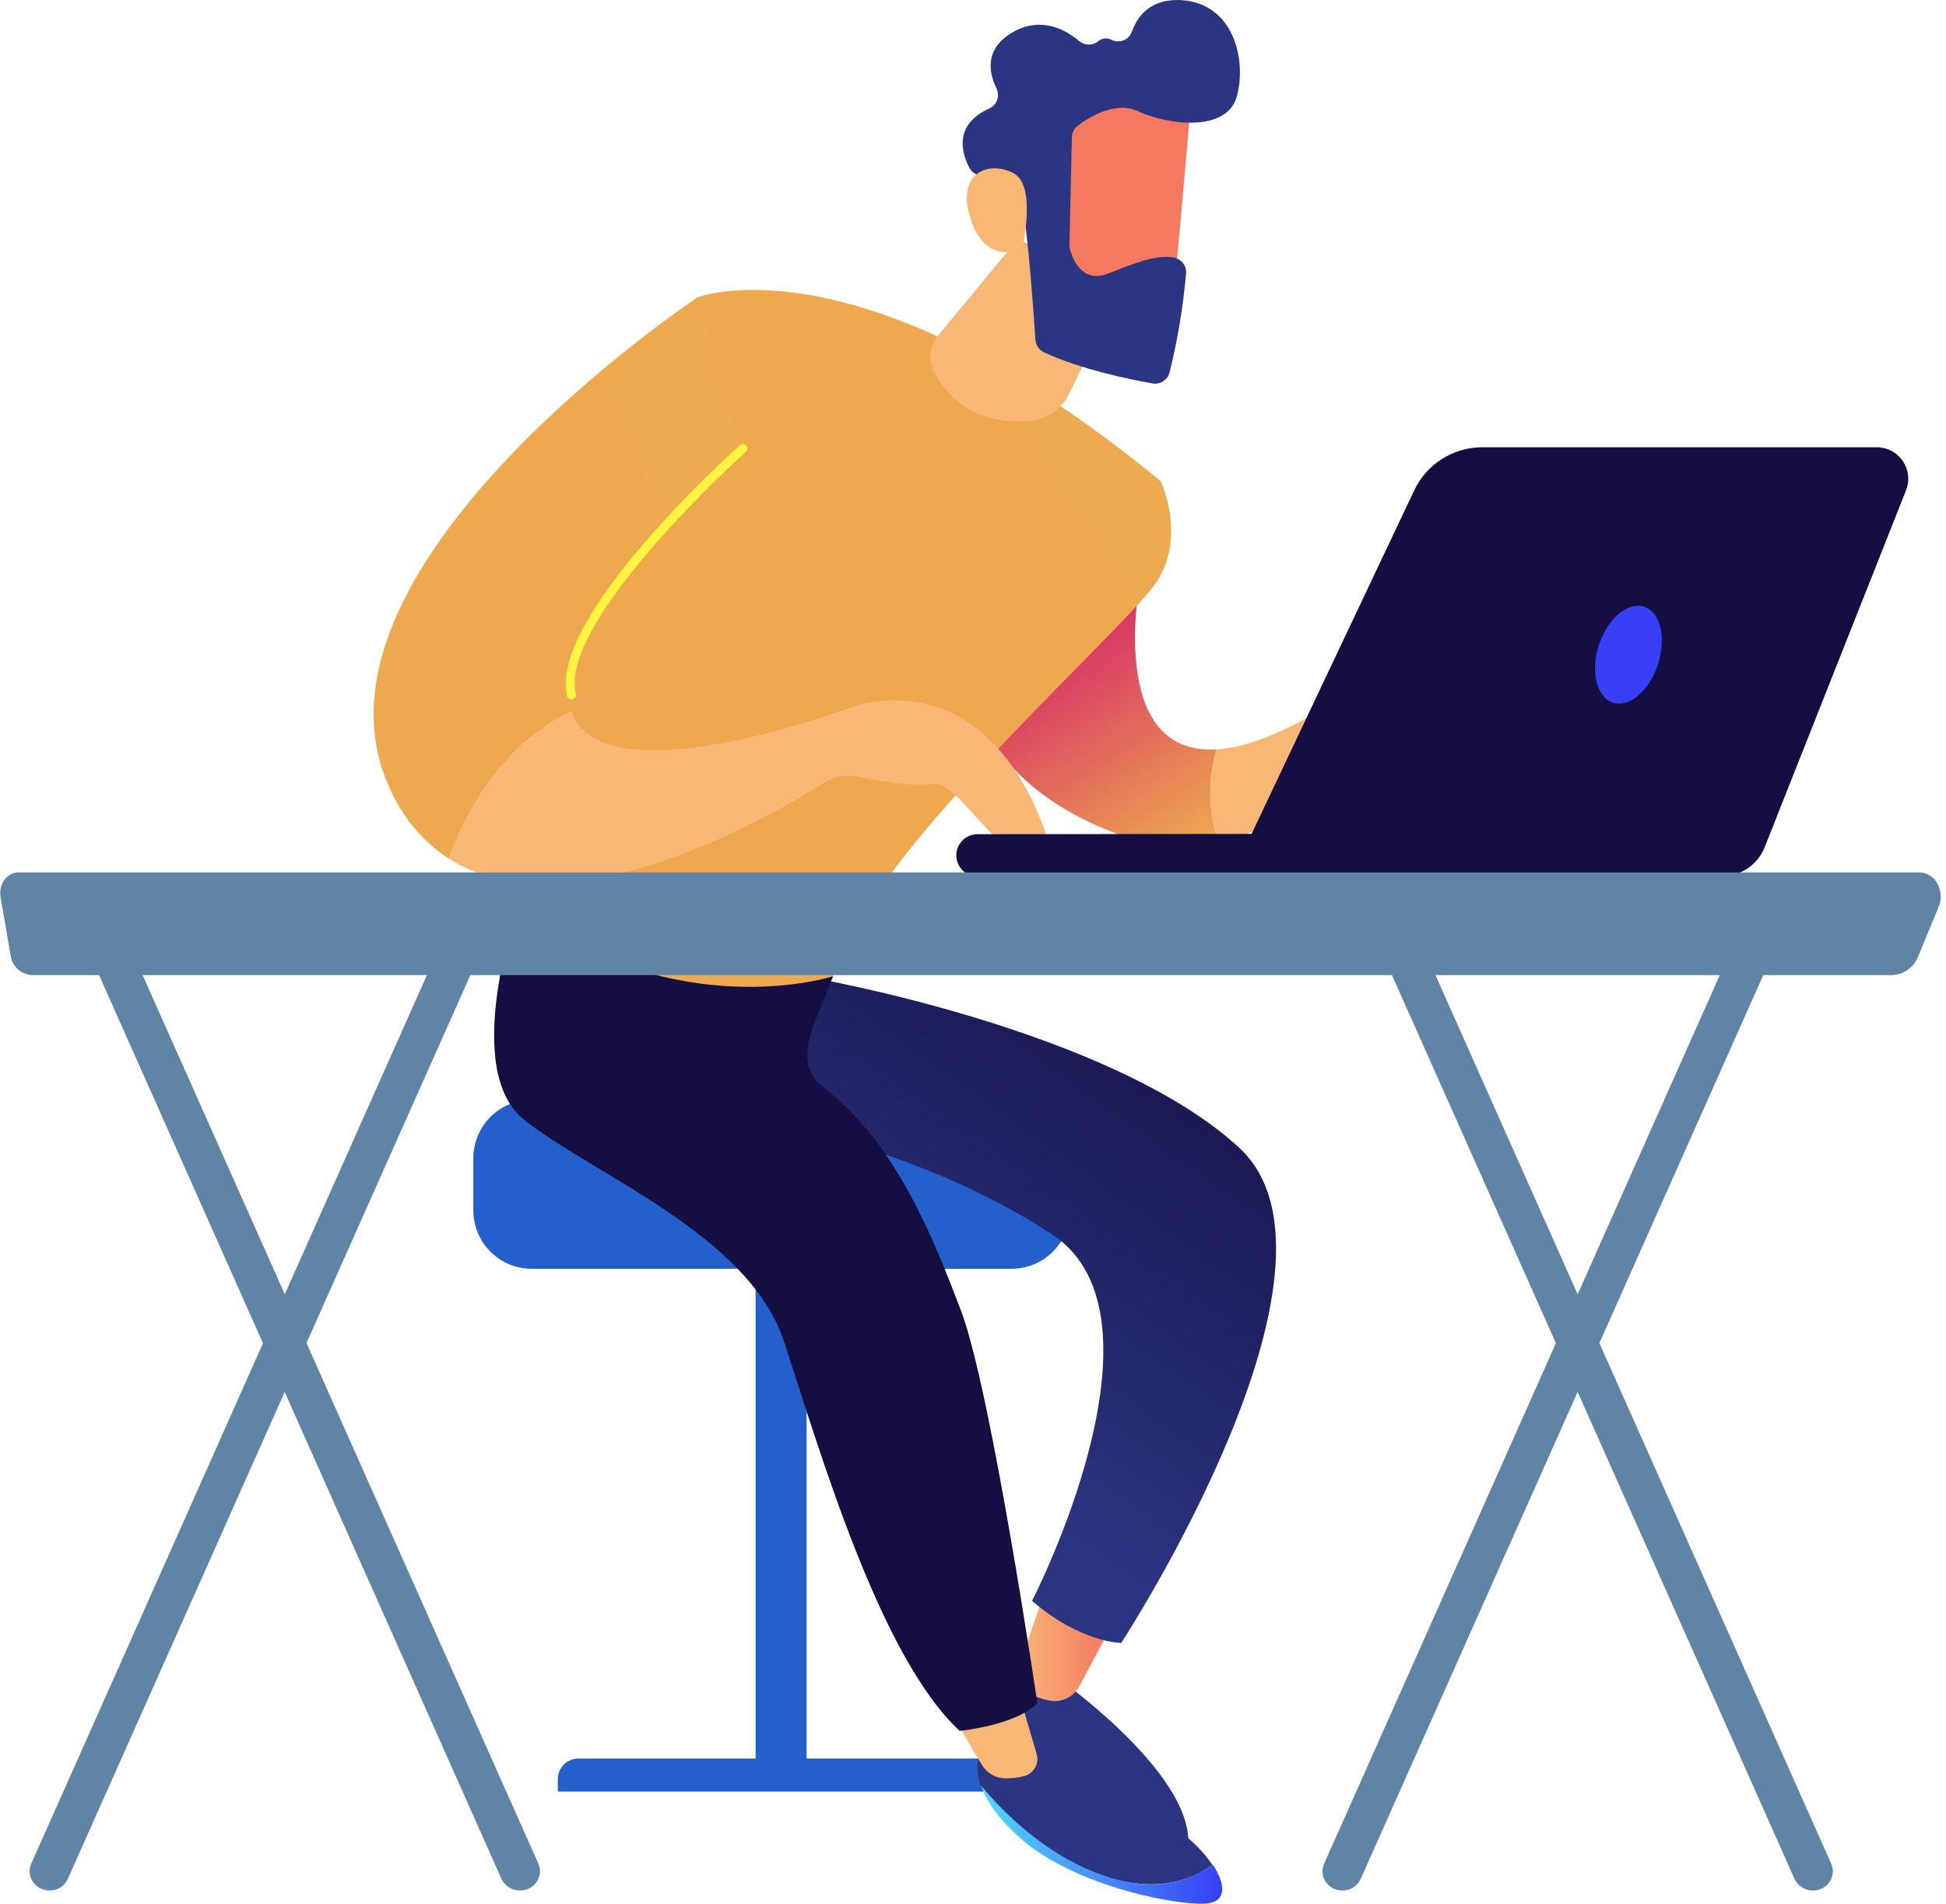 <svg width="276" height="270" viewBox="0 0 276 270" fill="none" xmlns="http://www.w3.org/2000/svg">
<path d="M107.166 252.597H114.395L114.395 174.583H107.166L107.166 252.597Z" fill="#2360CC"/>
<path d="M142.453 254.1H79.11V252.336C79.11 251.559 79.418 250.813 79.968 250.264C80.517 249.714 81.262 249.406 82.038 249.406H139.739C140.459 249.406 141.149 249.692 141.658 250.201C142.167 250.71 142.453 251.401 142.453 252.121V254.1V254.1Z" fill="#2360CC"/>
<path d="M67.133 171.7C67.143 173.888 68.017 175.983 69.565 177.528C71.114 179.074 73.21 179.944 75.397 179.949H143.488C145.675 179.944 147.772 179.074 149.32 177.528C150.868 175.983 151.743 173.888 151.752 171.7V164.234C151.743 162.046 150.868 159.951 149.32 158.405C147.772 156.86 145.675 155.99 143.488 155.985H75.397C73.21 155.99 71.114 156.86 69.565 158.405C68.017 159.951 67.143 162.046 67.133 164.234V171.7Z" fill="#2360CC"/>
<path d="M151.062 238.777C151.062 238.777 171.713 253.624 168.122 263.599C168.122 263.599 145.531 253.876 142.798 246.214C140.065 238.553 143.264 235.175 143.264 235.175L151.062 238.777Z" fill="url(#guyDeskLaptopPaint0)"/>
<path d="M147.955 226.375L144.578 236.108C144.32 236.822 144.31 237.602 144.548 238.323C144.787 239.044 145.261 239.664 145.894 240.083C146.759 240.597 147.705 240.959 148.692 241.156C149.537 241.355 150.424 241.269 151.215 240.911C152.007 240.554 152.657 239.944 153.066 239.178L157.105 231.591L147.955 226.375Z" fill="url(#guyDeskLaptopPaint1)"/>
<path d="M115.094 138.656C115.094 138.656 157.516 145.991 175.724 162.75C193.931 179.51 159.027 233.01 159.027 233.01C159.027 233.01 153.309 233.01 146.379 227.047C146.379 227.047 167.068 186.827 149.243 175.087C129.188 161.901 106.084 158.934 106.084 158.934L114.703 139.944L115.094 138.656Z" fill="url(#guyDeskLaptopPaint2)"/>
<path d="M164.541 258.103C159.999 256.004 147.136 247.026 144.953 246.634C142.771 246.242 139.021 248.781 139.021 248.781C139.021 248.781 138.088 250.414 139.086 253.279C142.108 256.918 148.805 263.87 157.816 266.455C164.448 268.322 169.084 266.586 171.966 264.505C170.087 261.764 167.528 259.558 164.541 258.103V258.103Z" fill="url(#guyDeskLaptopPaint3)"/>
<path d="M157.88 266.436C148.87 263.851 142.173 256.899 139.15 253.26C139.813 255.191 141.333 257.683 144.598 260.604C152.675 267.845 168.103 270.458 171.386 269.936C174.017 269.534 173.765 267.136 172.03 264.467C169.073 266.567 164.465 268.368 157.88 266.436Z" fill="url(#guyDeskLaptopPaint4)"/>
<path d="M135.186 242.416C135.242 243.667 137.797 247.95 139.29 250.348C139.636 250.914 140.122 251.382 140.699 251.709C141.277 252.035 141.928 252.209 142.592 252.215C143.513 252.228 144.432 252.118 145.325 251.888C145.966 251.696 146.506 251.257 146.824 250.667C147.142 250.077 147.213 249.385 147.022 248.743L144.103 238.795L135.186 242.416Z" fill="url(#guyDeskLaptopPaint5)"/>
<path d="M74.269 125.983C74.269 125.983 64.848 151.105 74.269 158.747C83.69 166.39 106.16 174.994 111.178 190.214C116.196 205.434 124.722 235.007 136.12 245.486C136.12 245.486 144.133 244.712 147.127 241.53C147.127 241.53 140.597 197.372 136.353 186.043C132.622 176.235 127.175 162.069 116.709 154.156C113.706 151.888 114.228 148.296 115.618 144.824L118.155 138.469L74.269 125.983Z" fill="url(#guyDeskLaptopPaint6)"/>
<path d="M172.515 106.284C156.714 107.217 161.639 82.068 161.928 81.088L137.947 97.979C137.947 97.979 139.216 111.435 159.149 118.509C163.541 120.125 168.3 120.468 172.879 119.498C171.385 115.239 171.258 110.619 172.515 106.284V106.284Z" fill="url(#guyDeskLaptopPaint7)"/>
<path d="M203.054 98.716C197.169 94.629 190.499 98.716 190.499 98.716C182.627 103.849 176.806 106.032 172.516 106.284C171.264 110.61 171.391 115.219 172.88 119.47C181.694 117.604 188 111.211 190.742 107.945C191.217 107.378 191.893 107.016 192.628 106.936C193.364 106.856 194.102 107.064 194.687 107.516C195.909 108.449 197.103 109.802 196.879 111.202C196.46 113.946 199.678 114.813 199.892 113.815C200.107 112.816 198.801 106.928 198.801 106.928C198.801 106.928 205.181 113.33 207.671 115.784C210.162 118.238 213.268 115.784 213.268 115.784C213.268 115.784 208.94 102.794 203.054 98.716Z" fill="url(#guyDeskLaptopPaint8)"/>
<path d="M98.865 42.193C98.865 42.193 121.839 33.011 164.606 68.229C164.606 68.229 168.178 75.611 164.279 82.171C160.38 88.731 123.238 120.721 118.154 138.46C118.154 138.46 96.029 145.636 73.158 128.634C73.158 128.634 75.173 79.259 98.865 42.193Z" fill="url(#guyDeskLaptopPaint9)"/>
<path d="M144.289 34L132.975 47.68C132.422 48.342 132.073 49.15 131.968 50.006C131.864 50.862 132.01 51.73 132.387 52.505C133.954 55.706 137.676 60.353 145.94 59.709C147.148 59.617 148.31 59.211 149.312 58.53C150.313 57.849 151.119 56.917 151.649 55.827L159.558 39.515L144.289 34Z" fill="url(#guyDeskLaptopPaint10)"/>
<path d="M81.069 100.778C78.401 89.944 105.423 65.784 105.423 65.784L98.894 42.193C98.894 42.193 40.55 80.939 55.418 112.097C57.189 116.048 60.053 119.409 63.673 121.784C68.336 109.167 75.799 103.381 81.069 100.778Z" fill="url(#guyDeskLaptopPaint11)"/>
<path d="M81.049 99.201C80.907 99.199 80.77 99.15 80.659 99.063C80.547 98.975 80.468 98.853 80.433 98.716C77.71 87.639 103.864 64.085 104.983 63.096C105.11 63.004 105.265 62.962 105.421 62.977C105.577 62.993 105.721 63.066 105.826 63.182C105.931 63.297 105.99 63.448 105.991 63.604C105.992 63.761 105.936 63.912 105.832 64.029C105.562 64.272 79.127 88.059 81.674 98.398C81.695 98.48 81.699 98.565 81.687 98.648C81.675 98.731 81.646 98.811 81.603 98.883C81.559 98.955 81.502 99.018 81.434 99.068C81.366 99.117 81.289 99.153 81.207 99.173L81.049 99.201Z" fill="url(#guyDeskLaptopPaint12)"/>
<path d="M121.997 99.845C121.997 99.845 89.966 112.256 82.14 102.925C81.622 102.302 81.254 101.567 81.068 100.778C75.798 103.382 68.336 109.168 63.672 121.784C80.517 132.525 109.321 115.812 117.1 110.885C118.38 110.072 119.925 109.787 121.409 110.091C124.413 110.717 129.599 111.631 132.397 111.202C136.492 110.567 142.369 124.976 149.01 120.534C148.972 120.534 143.292 95.487 121.997 99.845Z" fill="url(#guyDeskLaptopPaint13)"/>
<path d="M168.905 13.908C169.017 14.347 166.256 44.246 166.256 44.246L149.168 42.314L147.619 13.61C147.619 13.61 167.002 6.545 168.905 13.908Z" fill="url(#guyDeskLaptopPaint14)"/>
<path d="M152.022 19.535L151.677 34.727C151.666 34.92 151.688 35.112 151.742 35.297C152.031 36.454 153.346 40.355 157.264 38.768C160.818 37.331 164.092 36.071 166.489 36.529C167.009 36.624 167.474 36.911 167.793 37.332C168.112 37.753 168.263 38.279 168.214 38.806C167.802 43.541 167.019 48.237 165.873 52.85C165.733 53.362 165.406 53.802 164.957 54.085C164.509 54.369 163.97 54.474 163.448 54.38C160.183 53.802 153.337 52.402 148.095 49.985C147.747 49.828 147.447 49.579 147.229 49.265C147.01 48.951 146.881 48.584 146.854 48.203C146.602 44.405 145.782 32.87 145.054 29.688C144.373 26.702 140.456 25.302 138.767 24.826C138.494 24.752 138.24 24.622 138.018 24.445C137.797 24.269 137.614 24.049 137.48 23.8C136.547 22.008 135.018 17.79 140.278 15.401C140.541 15.286 140.777 15.119 140.973 14.909C141.169 14.7 141.32 14.453 141.418 14.184C141.516 13.914 141.558 13.627 141.541 13.341C141.525 13.055 141.451 12.774 141.323 12.518C140.269 10.362 139.551 6.965 143.571 4.614C147.591 2.262 151.117 4.157 153.057 5.827C153.441 6.146 153.924 6.321 154.424 6.321C154.923 6.321 155.406 6.146 155.79 5.827C156.057 5.612 156.382 5.483 156.723 5.456C157.064 5.43 157.406 5.507 157.702 5.678C157.967 5.799 158.254 5.864 158.545 5.868C158.836 5.872 159.125 5.815 159.393 5.701C159.661 5.587 159.902 5.418 160.101 5.205C160.299 4.992 160.452 4.74 160.547 4.464C161.349 2.243 163.196 -0.201 167.487 0.013C175.098 0.47 176.814 8.636 175.415 13.694C174.016 18.751 165.752 17.781 161.424 15.784C158.159 14.263 154.41 16.642 152.796 17.874C152.547 18.072 152.348 18.325 152.213 18.614C152.079 18.902 152.013 19.217 152.022 19.535Z" fill="url(#guyDeskLaptopPaint15)"/>
<path d="M144.98 35.222C144.98 35.222 147.107 26.31 143.721 24.547C140.335 22.783 135.783 24.397 137.499 30.5C139.626 38.087 144.98 35.222 144.98 35.222Z" fill="url(#guyDeskLaptopPaint16)"/>
<path d="M138.414 124.313H138.564L205.778 124.238C206.186 124.261 206.594 124.2 206.978 124.06C207.361 123.92 207.712 123.702 208.009 123.421C208.306 123.141 208.542 122.802 208.704 122.427C208.865 122.051 208.949 121.647 208.949 121.238C208.949 120.83 208.865 120.425 208.704 120.05C208.542 119.674 208.306 119.336 208.009 119.055C207.712 118.774 207.361 118.557 206.978 118.417C206.594 118.276 206.186 118.215 205.778 118.238L138.554 118.313C137.784 118.334 137.052 118.65 136.508 119.196C135.965 119.742 135.652 120.476 135.634 121.246C135.616 122.017 135.894 122.765 136.412 123.335C136.929 123.906 137.646 124.256 138.414 124.313V124.313Z" fill="url(#guyDeskLaptopPaint17)"/>
<path d="M266.201 63.433H210.236C208.214 63.431 206.234 64.004 204.525 65.085C202.816 66.165 201.449 67.709 200.582 69.536L174.67 124.276H244.235C245.533 124.272 246.8 123.881 247.875 123.153C248.95 122.425 249.784 121.393 250.27 120.189L270.333 69.536C270.601 68.86 270.699 68.129 270.62 67.407C270.541 66.685 270.287 65.993 269.879 65.392C269.472 64.79 268.924 64.297 268.283 63.956C267.642 63.614 266.927 63.435 266.201 63.433V63.433Z" fill="url(#guyDeskLaptopPaint18)"/>
<path d="M226.765 91.502C225.553 95.235 226.448 98.912 228.771 99.658C231.093 100.405 233.947 97.96 235.16 94.199C236.373 90.439 235.477 86.79 233.164 86.043C230.851 85.297 227.978 87.742 226.765 91.502Z" fill="url(#guyDeskLaptopPaint19)"/>
<path d="M257.125 268.125C257.509 268.124 257.889 268.048 258.244 267.901C258.582 267.77 258.889 267.571 259.147 267.317C259.406 267.064 259.61 266.76 259.748 266.425C259.885 266.09 259.954 265.731 259.949 265.369C259.944 265.006 259.865 264.649 259.718 264.318L200.488 131.321C200.173 130.645 199.607 130.119 198.911 129.852C198.215 129.586 197.443 129.601 196.757 129.893C196.421 130.026 196.114 130.225 195.856 130.479C195.598 130.733 195.394 131.036 195.256 131.37C195.117 131.705 195.048 132.064 195.051 132.425C195.054 132.787 195.13 133.145 195.274 133.477L254.532 266.502C254.76 266.995 255.127 267.411 255.587 267.699C256.048 267.988 256.582 268.136 257.125 268.125V268.125Z" fill="#6084A5"/>
<path d="M7.025 268.125C7.572 268.133 8.108 267.981 8.569 267.687C9.03 267.394 9.394 266.972 9.618 266.473L68.858 133.477C69.002 133.145 69.079 132.788 69.082 132.427C69.086 132.065 69.017 131.707 68.88 131.373C68.742 131.038 68.539 130.735 68.282 130.481C68.025 130.227 67.72 130.027 67.384 129.893C66.699 129.598 65.925 129.582 65.228 129.849C64.532 130.115 63.966 130.644 63.653 131.321L4.432 264.318C4.288 264.65 4.212 265.007 4.209 265.369C4.206 265.731 4.276 266.09 4.414 266.424C4.552 266.759 4.757 267.062 5.015 267.315C5.273 267.569 5.579 267.768 5.915 267.901C6.267 268.048 6.644 268.124 7.025 268.125V268.125Z" fill="#6084A5"/>
<path d="M190.396 268.125C190.942 268.133 191.479 267.981 191.939 267.687C192.4 267.394 192.765 266.972 192.989 266.473L252.228 133.477C252.373 133.145 252.449 132.788 252.453 132.427C252.457 132.065 252.388 131.707 252.25 131.373C252.113 131.038 251.909 130.735 251.652 130.481C251.396 130.227 251.09 130.027 250.755 129.893C250.069 129.598 249.296 129.582 248.599 129.849C247.902 130.115 247.337 130.644 247.023 131.321L187.803 264.318C187.658 264.649 187.582 265.006 187.578 265.368C187.575 265.729 187.643 266.088 187.781 266.422C187.918 266.756 188.122 267.059 188.379 267.313C188.636 267.568 188.941 267.767 189.277 267.901C189.632 268.048 190.012 268.124 190.396 268.125Z" fill="#6084A5"/>
<path d="M73.765 268.125C74.146 268.124 74.523 268.048 74.875 267.901C75.212 267.768 75.518 267.569 75.776 267.315C76.034 267.062 76.238 266.759 76.377 266.424C76.515 266.09 76.585 265.731 76.582 265.369C76.578 265.007 76.502 264.65 76.358 264.318L17.119 131.321C16.806 130.644 16.24 130.115 15.543 129.849C14.847 129.582 14.073 129.598 13.388 129.893C13.052 130.026 12.745 130.225 12.487 130.479C12.229 130.733 12.025 131.036 11.887 131.37C11.748 131.705 11.679 132.063 11.682 132.425C11.685 132.787 11.761 133.145 11.905 133.477L71.135 266.501C71.371 266.996 71.745 267.412 72.211 267.7C72.678 267.988 73.217 268.136 73.765 268.125V268.125Z" fill="#6084A5"/>
<path d="M0.077 127.216C0.002 126.79 0.012 126.353 0.108 125.932C0.205 125.51 0.384 125.112 0.636 124.761C0.875 124.44 1.186 124.178 1.544 123.999C1.902 123.819 2.297 123.725 2.698 123.726H272.19C272.721 123.736 273.241 123.888 273.695 124.165C274.149 124.442 274.521 124.834 274.773 125.303C275.051 125.8 275.212 126.354 275.246 126.923C275.28 127.491 275.186 128.06 274.969 128.587L272.05 135.642C271.762 136.405 271.253 137.065 270.589 137.537C269.924 138.01 269.134 138.272 268.319 138.292H4.545C3.789 138.259 3.07 137.96 2.514 137.448C1.957 136.935 1.6 136.243 1.504 135.493L0.077 127.216Z" fill="#6084A5"/>
<defs>
<linearGradient id="guyDeskLaptopPaint0" x1="7458.11" y1="12778.4" x2="7057.58" y2="13522" gradientUnits="userSpaceOnUse">
<stop stop-color="#2B3582"/>
<stop offset="1" stop-color="#150E42"/>
</linearGradient>
<linearGradient id="guyDeskLaptopPaint1" x1="144.382" y1="233.775" x2="157.105" y2="233.775" gradientUnits="userSpaceOnUse">
<stop stop-color="#F9B776"/>
<stop offset="1" stop-color="#F47960"/>
</linearGradient>
<linearGradient id="guyDeskLaptopPaint2" x1="126.828" y1="200.19" x2="180.784" y2="124.607" gradientUnits="userSpaceOnUse">
<stop stop-color="#2B3582"/>
<stop offset="0.23" stop-color="#252A70"/>
<stop offset="0.73" stop-color="#19164F"/>
<stop offset="1" stop-color="#150E42"/>
</linearGradient>
<linearGradient id="guyDeskLaptopPaint3" x1="8961.27" y1="9921.5" x2="8175.47" y2="11580.1" gradientUnits="userSpaceOnUse">
<stop stop-color="#2B3582"/>
<stop offset="1" stop-color="#150E42"/>
</linearGradient>
<linearGradient id="guyDeskLaptopPaint4" x1="139.104" y1="261.64" x2="173.299" y2="261.64" gradientUnits="userSpaceOnUse">
<stop stop-color="#53D8FF"/>
<stop offset="1" stop-color="#3840F7"/>
</linearGradient>
<linearGradient id="guyDeskLaptopPaint5" x1="2961.48" y1="6472.26" x2="3114.34" y2="6472.26" gradientUnits="userSpaceOnUse">
<stop stop-color="#F9B776"/>
<stop offset="1" stop-color="#F47960"/>
</linearGradient>
<linearGradient id="guyDeskLaptopPaint6" x1="16002.1" y1="54656.4" x2="16590.9" y2="41734.7" gradientUnits="userSpaceOnUse">
<stop stop-color="#2B3582"/>
<stop offset="1" stop-color="#150E42"/>
</linearGradient>
<linearGradient id="guyDeskLaptopPaint7" x1="181.078" y1="139.645" x2="151.77" y2="93.792" gradientUnits="userSpaceOnUse">
<stop stop-color="#FDF53F"/>
<stop offset="1" stop-color="#D93C65"/>
</linearGradient>
<linearGradient id="guyDeskLaptopPaint8" x1="11645.3" y1="7259.66" x2="13502.6" y2="7259.66" gradientUnits="userSpaceOnUse">
<stop stop-color="#F9B776"/>
<stop offset="1" stop-color="#F47960"/>
</linearGradient>
<linearGradient id="guyDeskLaptopPaint9" x1="23788.4" y1="26133.3" x2="14078.7" y2="32772.9" gradientUnits="userSpaceOnUse">
<stop stop-color="#FDF53F"/>
<stop offset="1" stop-color="#D93C65"/>
</linearGradient>
<linearGradient id="guyDeskLaptopPaint10" x1="6573.03" y1="6519.15" x2="7391.22" y2="6519.15" gradientUnits="userSpaceOnUse">
<stop stop-color="#F9B776"/>
<stop offset="1" stop-color="#F47960"/>
</linearGradient>
<linearGradient id="guyDeskLaptopPaint11" x1="12672" y1="19482.3" x2="6138.97" y2="22612.5" gradientUnits="userSpaceOnUse">
<stop stop-color="#FDF53F"/>
<stop offset="1" stop-color="#D93C65"/>
</linearGradient>
<linearGradient id="guyDeskLaptopPaint12" x1="4428.27" y1="10554.2" x2="6687.72" y2="10462.1" gradientUnits="userSpaceOnUse">
<stop stop-color="#FDF53F"/>
<stop offset="1" stop-color="#D93C65"/>
</linearGradient>
<linearGradient id="guyDeskLaptopPaint13" x1="18238.1" y1="8358.05" x2="17080.8" y2="14963.4" gradientUnits="userSpaceOnUse">
<stop stop-color="#F9B776"/>
<stop offset="1" stop-color="#F47960"/>
</linearGradient>
<linearGradient id="guyDeskLaptopPaint14" x1="2368.24" y1="-40479.6" x2="1401.43" y2="-39131.1" gradientUnits="userSpaceOnUse">
<stop stop-color="#F9B776"/>
<stop offset="1" stop-color="#F47960"/>
</linearGradient>
<linearGradient id="guyDeskLaptopPaint15" x1="5609.84" y1="-66055" x2="7293.46" y2="-66489.3" gradientUnits="userSpaceOnUse">
<stop stop-color="#2B3582"/>
<stop offset="1" stop-color="#150E42"/>
</linearGradient>
<linearGradient id="guyDeskLaptopPaint16" x1="1190.28" y1="-12965.3" x2="1453.87" y2="-13288.5" gradientUnits="userSpaceOnUse">
<stop stop-color="#F9B776"/>
<stop offset="1" stop-color="#F47960"/>
</linearGradient>
<linearGradient id="guyDeskLaptopPaint17" x1="-820583" y1="-35569.2" x2="-820263" y2="-34281.2" gradientUnits="userSpaceOnUse">
<stop stop-color="#2B3582"/>
<stop offset="1" stop-color="#150E42"/>
</linearGradient>
<linearGradient id="guyDeskLaptopPaint18" x1="-1.07625e+06" y1="16984.6" x2="-1.07404e+06" y2="20670.9" gradientUnits="userSpaceOnUse">
<stop stop-color="#2B3582"/>
<stop offset="1" stop-color="#150E42"/>
</linearGradient>
<linearGradient id="guyDeskLaptopPaint19" x1="-96614.9" y1="4097.51" x2="-96334.2" y2="4386" gradientUnits="userSpaceOnUse">
<stop stop-color="#53D8FF"/>
<stop offset="1" stop-color="#3840F7"/>
</linearGradient>
</defs>
</svg>

